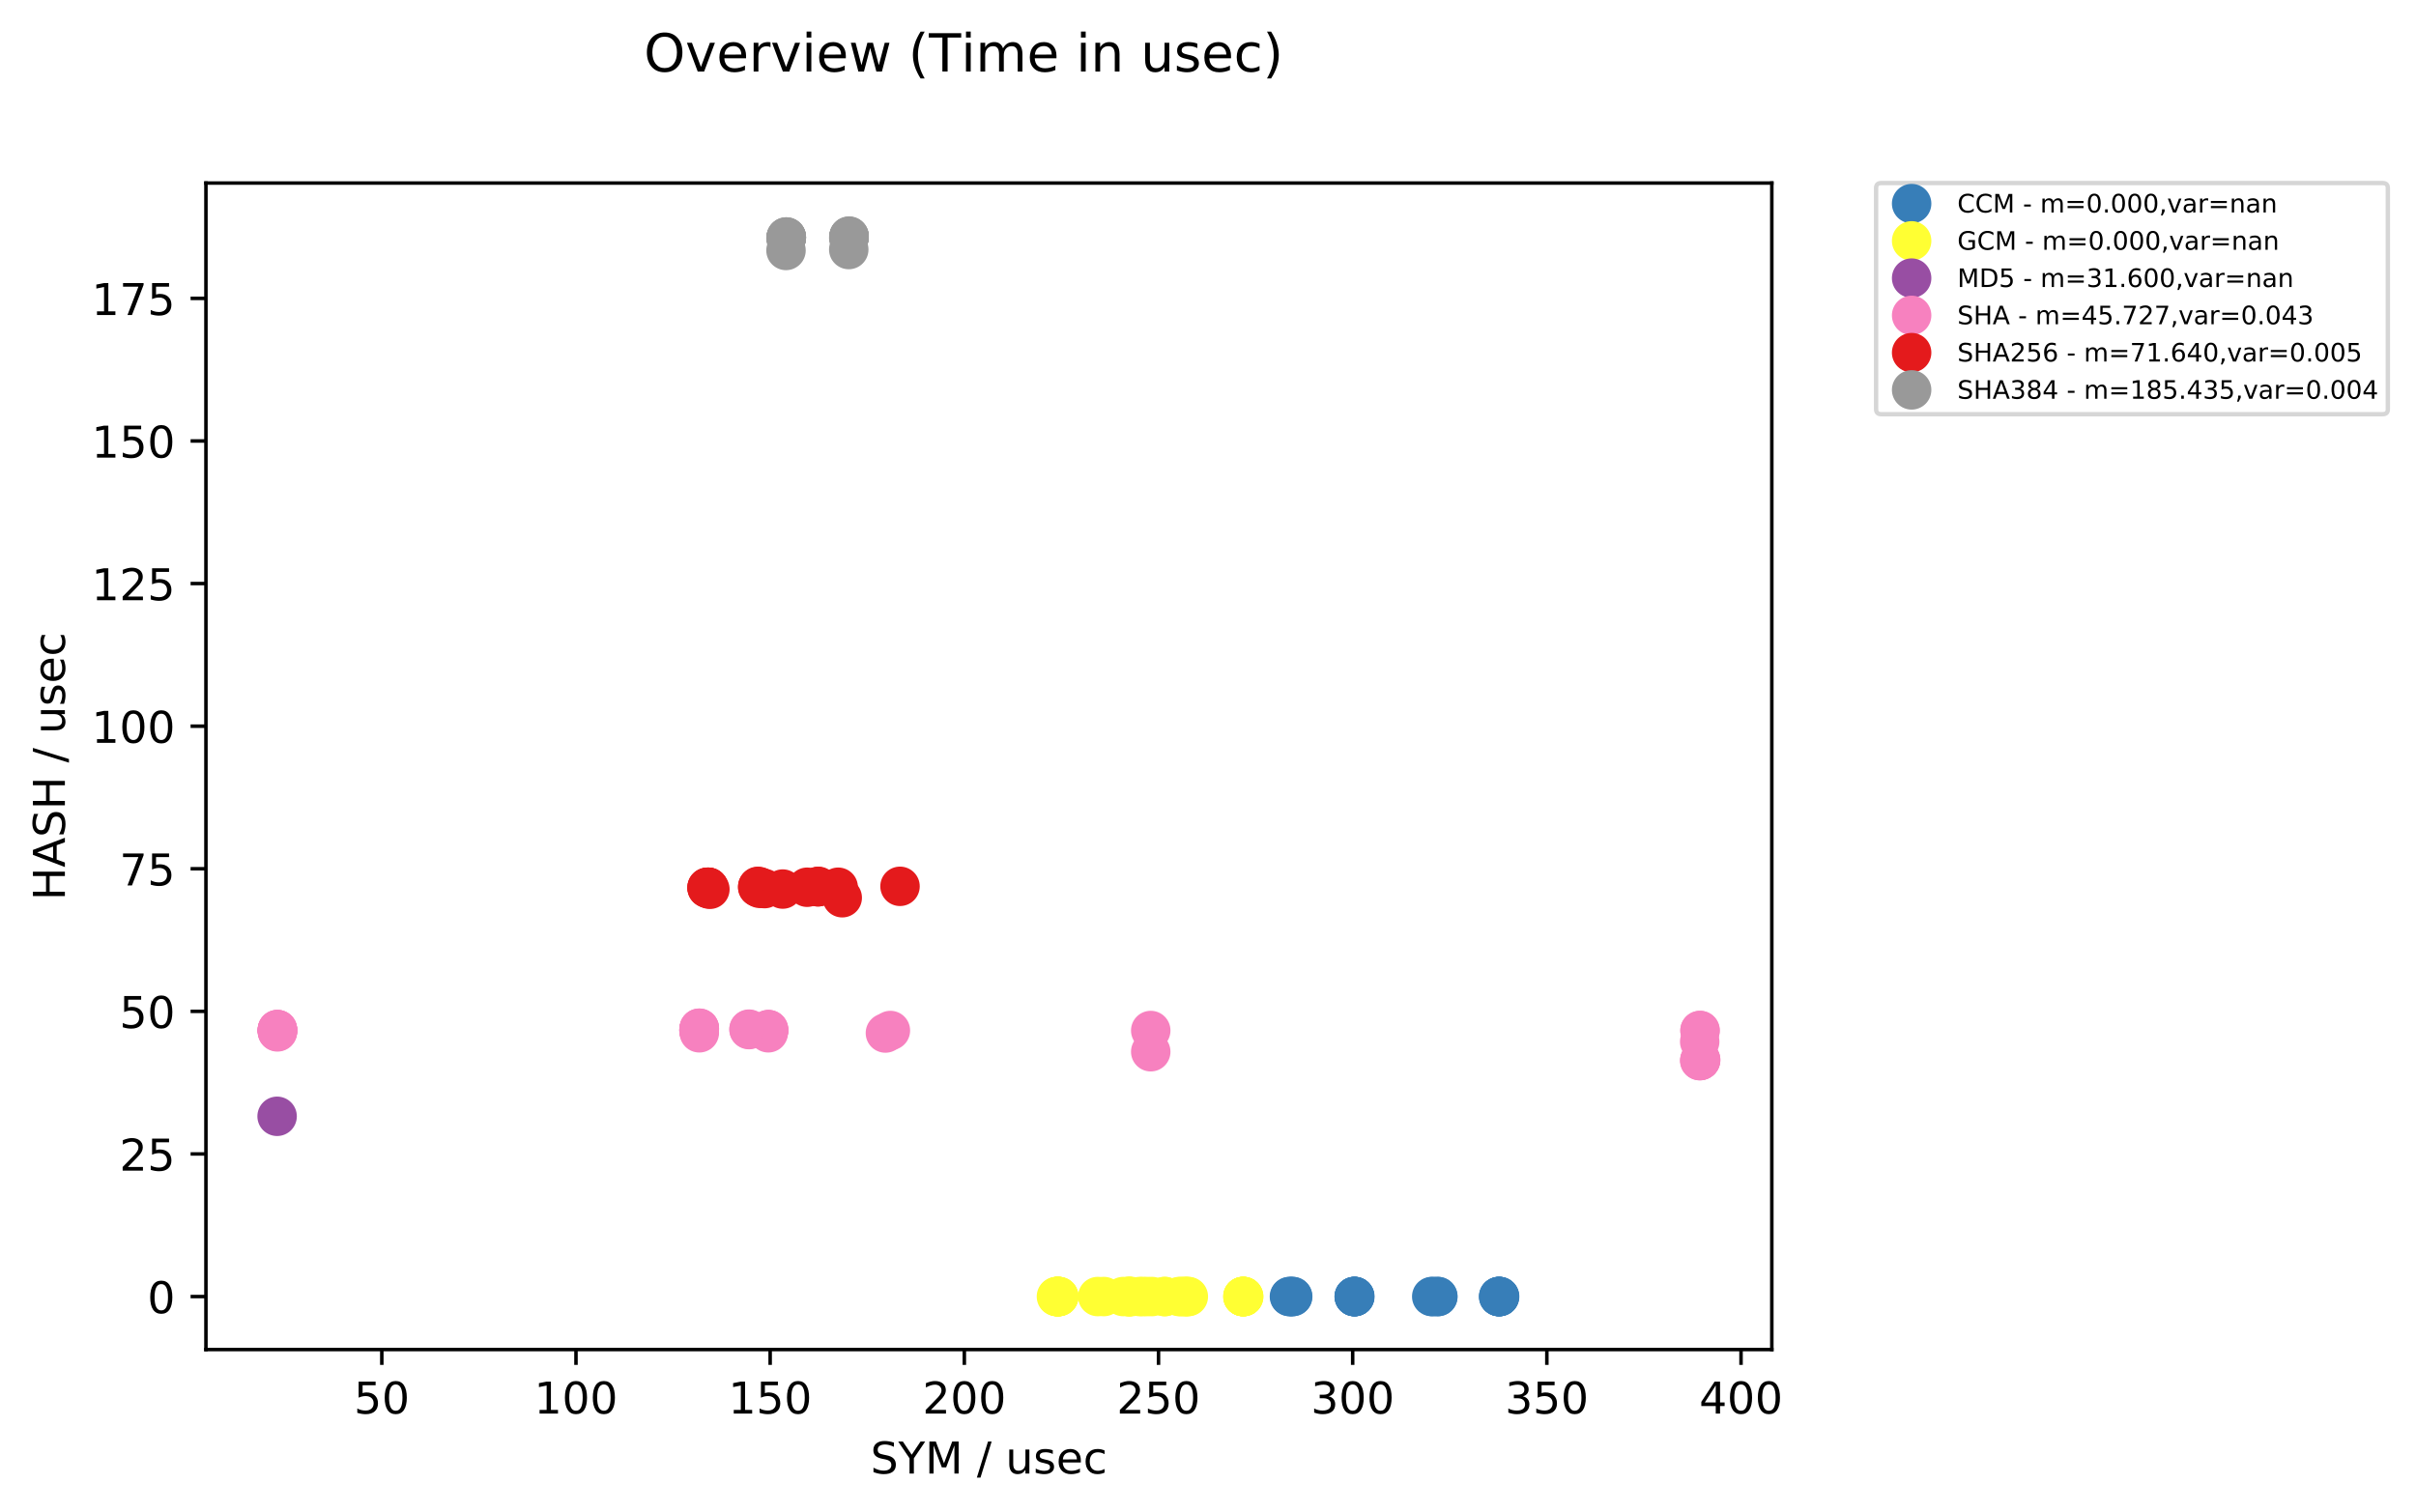 <?xml version="1.0" encoding="utf-8" standalone="no"?>
<!DOCTYPE svg PUBLIC "-//W3C//DTD SVG 1.1//EN"
  "http://www.w3.org/Graphics/SVG/1.1/DTD/svg11.dtd">
<!-- Created with matplotlib (http://matplotlib.org/) -->
<svg height="345pt" version="1.1" viewBox="0 0 551 345" width="551pt" xmlns="http://www.w3.org/2000/svg" xmlns:xlink="http://www.w3.org/1999/xlink">
 <defs>
  <style type="text/css">
*{stroke-linecap:butt;stroke-linejoin:round;}
  </style>
 </defs>
 <g id="figure_1">
  <g id="patch_1">
   <path d="M 0 345.428 
L 551.78 345.428 
L 551.78 -0 
L 0 -0 
z
" style="fill:#ffffff;"/>
  </g>
  <g id="axes_1">
   <g id="patch_2">
    <path d="M 46.966 307.872 
L 404.086 307.872 
L 404.086 41.76 
L 46.966 41.76 
z
" style="fill:#ffffff;"/>
   </g>
   <g id="matplotlib.axis_1">
    <g id="xtick_1">
     <g id="line2d_1">
      <defs>
       <path d="M 0 0 
L 0 3.5 
" id="m870f86812a" style="stroke:#000000;stroke-width:0.8;"/>
      </defs>
      <g>
       <use style="stroke:#000000;stroke-width:0.8;" x="87.076" xlink:href="#m870f86812a" y="307.872"/>
      </g>
     </g>
     <g id="text_1">
      <!-- 50 -->
      <defs>
       <path d="M 10.797 72.906 
L 49.516 72.906 
L 49.516 64.594 
L 19.828 64.594 
L 19.828 46.734 
Q 21.969 47.469 24.109 47.828 
Q 26.266 48.188 28.422 48.188 
Q 40.625 48.188 47.75 41.5 
Q 54.891 34.812 54.891 23.391 
Q 54.891 11.625 47.562 5.094 
Q 40.234 -1.422 26.906 -1.422 
Q 22.312 -1.422 17.547 -0.641 
Q 12.797 0.141 7.719 1.703 
L 7.719 11.625 
Q 12.109 9.234 16.797 8.062 
Q 21.484 6.891 26.703 6.891 
Q 35.156 6.891 40.078 11.328 
Q 45.016 15.766 45.016 23.391 
Q 45.016 31 40.078 35.438 
Q 35.156 39.891 26.703 39.891 
Q 22.75 39.891 18.812 39.016 
Q 14.891 38.141 10.797 36.281 
z
" id="DejaVuSans-35"/>
       <path d="M 31.781 66.406 
Q 24.172 66.406 20.328 58.906 
Q 16.5 51.422 16.5 36.375 
Q 16.5 21.391 20.328 13.891 
Q 24.172 6.391 31.781 6.391 
Q 39.453 6.391 43.281 13.891 
Q 47.125 21.391 47.125 36.375 
Q 47.125 51.422 43.281 58.906 
Q 39.453 66.406 31.781 66.406 
M 31.781 74.219 
Q 44.047 74.219 50.516 64.516 
Q 56.984 54.828 56.984 36.375 
Q 56.984 17.969 50.516 8.266 
Q 44.047 -1.422 31.781 -1.422 
Q 19.531 -1.422 13.062 8.266 
Q 6.594 17.969 6.594 36.375 
Q 6.594 54.828 13.062 64.516 
Q 19.531 74.219 31.781 74.219 
" id="DejaVuSans-30"/>
      </defs>
      <g transform="translate(80.714 322.47)scale(0.1 -0.1)">
       <use xlink:href="#DejaVuSans-35"/>
       <use x="63.623" xlink:href="#DejaVuSans-30"/>
      </g>
     </g>
    </g>
    <g id="xtick_2">
     <g id="line2d_2">
      <g>
       <use style="stroke:#000000;stroke-width:0.8;" x="131.36" xlink:href="#m870f86812a" y="307.872"/>
      </g>
     </g>
     <g id="text_2">
      <!-- 100 -->
      <defs>
       <path d="M 12.406 8.297 
L 28.516 8.297 
L 28.516 63.922 
L 10.984 60.406 
L 10.984 69.391 
L 28.422 72.906 
L 38.281 72.906 
L 38.281 8.297 
L 54.391 8.297 
L 54.391 0 
L 12.406 0 
z
" id="DejaVuSans-31"/>
      </defs>
      <g transform="translate(121.816 322.47)scale(0.1 -0.1)">
       <use xlink:href="#DejaVuSans-31"/>
       <use x="63.623" xlink:href="#DejaVuSans-30"/>
       <use x="127.246" xlink:href="#DejaVuSans-30"/>
      </g>
     </g>
    </g>
    <g id="xtick_3">
     <g id="line2d_3">
      <g>
       <use style="stroke:#000000;stroke-width:0.8;" x="175.644" xlink:href="#m870f86812a" y="307.872"/>
      </g>
     </g>
     <g id="text_3">
      <!-- 150 -->
      <g transform="translate(166.1 322.47)scale(0.1 -0.1)">
       <use xlink:href="#DejaVuSans-31"/>
       <use x="63.623" xlink:href="#DejaVuSans-35"/>
       <use x="127.246" xlink:href="#DejaVuSans-30"/>
      </g>
     </g>
    </g>
    <g id="xtick_4">
     <g id="line2d_4">
      <g>
       <use style="stroke:#000000;stroke-width:0.8;" x="219.928" xlink:href="#m870f86812a" y="307.872"/>
      </g>
     </g>
     <g id="text_4">
      <!-- 200 -->
      <defs>
       <path d="M 19.188 8.297 
L 53.609 8.297 
L 53.609 0 
L 7.328 0 
L 7.328 8.297 
Q 12.938 14.109 22.625 23.891 
Q 32.328 33.688 34.812 36.531 
Q 39.547 41.844 41.422 45.531 
Q 43.312 49.219 43.312 52.781 
Q 43.312 58.594 39.234 62.25 
Q 35.156 65.922 28.609 65.922 
Q 23.969 65.922 18.812 64.312 
Q 13.672 62.703 7.812 59.422 
L 7.812 69.391 
Q 13.766 71.781 18.938 73 
Q 24.125 74.219 28.422 74.219 
Q 39.75 74.219 46.484 68.547 
Q 53.219 62.891 53.219 53.422 
Q 53.219 48.922 51.531 44.891 
Q 49.859 40.875 45.406 35.406 
Q 44.188 33.984 37.641 27.219 
Q 31.109 20.453 19.188 8.297 
" id="DejaVuSans-32"/>
      </defs>
      <g transform="translate(210.384 322.47)scale(0.1 -0.1)">
       <use xlink:href="#DejaVuSans-32"/>
       <use x="63.623" xlink:href="#DejaVuSans-30"/>
       <use x="127.246" xlink:href="#DejaVuSans-30"/>
      </g>
     </g>
    </g>
    <g id="xtick_5">
     <g id="line2d_5">
      <g>
       <use style="stroke:#000000;stroke-width:0.8;" x="264.212" xlink:href="#m870f86812a" y="307.872"/>
      </g>
     </g>
     <g id="text_5">
      <!-- 250 -->
      <g transform="translate(254.668 322.47)scale(0.1 -0.1)">
       <use xlink:href="#DejaVuSans-32"/>
       <use x="63.623" xlink:href="#DejaVuSans-35"/>
       <use x="127.246" xlink:href="#DejaVuSans-30"/>
      </g>
     </g>
    </g>
    <g id="xtick_6">
     <g id="line2d_6">
      <g>
       <use style="stroke:#000000;stroke-width:0.8;" x="308.496" xlink:href="#m870f86812a" y="307.872"/>
      </g>
     </g>
     <g id="text_6">
      <!-- 300 -->
      <defs>
       <path d="M 40.578 39.312 
Q 47.656 37.797 51.625 33 
Q 55.609 28.219 55.609 21.188 
Q 55.609 10.406 48.188 4.484 
Q 40.766 -1.422 27.094 -1.422 
Q 22.516 -1.422 17.656 -0.516 
Q 12.797 0.391 7.625 2.203 
L 7.625 11.719 
Q 11.719 9.328 16.594 8.109 
Q 21.484 6.891 26.812 6.891 
Q 36.078 6.891 40.938 10.547 
Q 45.797 14.203 45.797 21.188 
Q 45.797 27.641 41.281 31.266 
Q 36.766 34.906 28.719 34.906 
L 20.219 34.906 
L 20.219 43.016 
L 29.109 43.016 
Q 36.375 43.016 40.234 45.922 
Q 44.094 48.828 44.094 54.297 
Q 44.094 59.906 40.109 62.906 
Q 36.141 65.922 28.719 65.922 
Q 24.656 65.922 20.016 65.031 
Q 15.375 64.156 9.812 62.312 
L 9.812 71.094 
Q 15.438 72.656 20.344 73.438 
Q 25.25 74.219 29.594 74.219 
Q 40.828 74.219 47.359 69.109 
Q 53.906 64.016 53.906 55.328 
Q 53.906 49.266 50.438 45.094 
Q 46.969 40.922 40.578 39.312 
" id="DejaVuSans-33"/>
      </defs>
      <g transform="translate(298.952 322.47)scale(0.1 -0.1)">
       <use xlink:href="#DejaVuSans-33"/>
       <use x="63.623" xlink:href="#DejaVuSans-30"/>
       <use x="127.246" xlink:href="#DejaVuSans-30"/>
      </g>
     </g>
    </g>
    <g id="xtick_7">
     <g id="line2d_7">
      <g>
       <use style="stroke:#000000;stroke-width:0.8;" x="352.78" xlink:href="#m870f86812a" y="307.872"/>
      </g>
     </g>
     <g id="text_7">
      <!-- 350 -->
      <g transform="translate(343.236 322.47)scale(0.1 -0.1)">
       <use xlink:href="#DejaVuSans-33"/>
       <use x="63.623" xlink:href="#DejaVuSans-35"/>
       <use x="127.246" xlink:href="#DejaVuSans-30"/>
      </g>
     </g>
    </g>
    <g id="xtick_8">
     <g id="line2d_8">
      <g>
       <use style="stroke:#000000;stroke-width:0.8;" x="397.064" xlink:href="#m870f86812a" y="307.872"/>
      </g>
     </g>
     <g id="text_8">
      <!-- 400 -->
      <defs>
       <path d="M 37.797 64.312 
L 12.891 25.391 
L 37.797 25.391 
z
M 35.203 72.906 
L 47.609 72.906 
L 47.609 25.391 
L 58.016 25.391 
L 58.016 17.188 
L 47.609 17.188 
L 47.609 0 
L 37.797 0 
L 37.797 17.188 
L 4.891 17.188 
L 4.891 26.703 
z
" id="DejaVuSans-34"/>
      </defs>
      <g transform="translate(387.52 322.47)scale(0.1 -0.1)">
       <use xlink:href="#DejaVuSans-34"/>
       <use x="63.623" xlink:href="#DejaVuSans-30"/>
       <use x="127.246" xlink:href="#DejaVuSans-30"/>
      </g>
     </g>
    </g>
    <g id="text_9">
     <!-- SYM / usec -->
     <defs>
      <path d="M 53.516 70.516 
L 53.516 60.891 
Q 47.906 63.578 42.922 64.891 
Q 37.938 66.219 33.297 66.219 
Q 25.25 66.219 20.875 63.094 
Q 16.5 59.969 16.5 54.203 
Q 16.5 49.359 19.406 46.891 
Q 22.312 44.438 30.422 42.922 
L 36.375 41.703 
Q 47.406 39.594 52.656 34.297 
Q 57.906 29 57.906 20.125 
Q 57.906 9.516 50.797 4.047 
Q 43.703 -1.422 29.984 -1.422 
Q 24.812 -1.422 18.969 -0.25 
Q 13.141 0.922 6.891 3.219 
L 6.891 13.375 
Q 12.891 10.016 18.656 8.297 
Q 24.422 6.594 29.984 6.594 
Q 38.422 6.594 43.016 9.906 
Q 47.609 13.234 47.609 19.391 
Q 47.609 24.75 44.312 27.781 
Q 41.016 30.812 33.5 32.328 
L 27.484 33.5 
Q 16.453 35.688 11.516 40.375 
Q 6.594 45.062 6.594 53.422 
Q 6.594 63.094 13.406 68.656 
Q 20.219 74.219 32.172 74.219 
Q 37.312 74.219 42.625 73.281 
Q 47.953 72.359 53.516 70.516 
" id="DejaVuSans-53"/>
      <path d="M -0.203 72.906 
L 10.406 72.906 
L 30.609 42.922 
L 50.688 72.906 
L 61.281 72.906 
L 35.5 34.719 
L 35.5 0 
L 25.594 0 
L 25.594 34.719 
z
" id="DejaVuSans-59"/>
      <path d="M 9.812 72.906 
L 24.516 72.906 
L 43.109 23.297 
L 61.812 72.906 
L 76.516 72.906 
L 76.516 0 
L 66.891 0 
L 66.891 64.016 
L 48.094 14.016 
L 38.188 14.016 
L 19.391 64.016 
L 19.391 0 
L 9.812 0 
z
" id="DejaVuSans-4d"/>
      <path id="DejaVuSans-20"/>
      <path d="M 25.391 72.906 
L 33.688 72.906 
L 8.297 -9.281 
L 0 -9.281 
z
" id="DejaVuSans-2f"/>
      <path d="M 8.5 21.578 
L 8.5 54.688 
L 17.484 54.688 
L 17.484 21.922 
Q 17.484 14.156 20.5 10.266 
Q 23.531 6.391 29.594 6.391 
Q 36.859 6.391 41.078 11.031 
Q 45.312 15.672 45.312 23.688 
L 45.312 54.688 
L 54.297 54.688 
L 54.297 0 
L 45.312 0 
L 45.312 8.406 
Q 42.047 3.422 37.719 1 
Q 33.406 -1.422 27.688 -1.422 
Q 18.266 -1.422 13.375 4.438 
Q 8.5 10.297 8.5 21.578 
M 31.109 56 
z
" id="DejaVuSans-75"/>
      <path d="M 44.281 53.078 
L 44.281 44.578 
Q 40.484 46.531 36.375 47.5 
Q 32.281 48.484 27.875 48.484 
Q 21.188 48.484 17.844 46.438 
Q 14.5 44.391 14.5 40.281 
Q 14.5 37.156 16.891 35.375 
Q 19.281 33.594 26.516 31.984 
L 29.594 31.297 
Q 39.156 29.25 43.188 25.516 
Q 47.219 21.781 47.219 15.094 
Q 47.219 7.469 41.188 3.016 
Q 35.156 -1.422 24.609 -1.422 
Q 20.219 -1.422 15.453 -0.562 
Q 10.688 0.297 5.422 2 
L 5.422 11.281 
Q 10.406 8.688 15.234 7.391 
Q 20.062 6.109 24.812 6.109 
Q 31.156 6.109 34.562 8.281 
Q 37.984 10.453 37.984 14.406 
Q 37.984 18.062 35.516 20.016 
Q 33.062 21.969 24.703 23.781 
L 21.578 24.516 
Q 13.234 26.266 9.516 29.906 
Q 5.812 33.547 5.812 39.891 
Q 5.812 47.609 11.281 51.797 
Q 16.75 56 26.812 56 
Q 31.781 56 36.172 55.266 
Q 40.578 54.547 44.281 53.078 
" id="DejaVuSans-73"/>
      <path d="M 56.203 29.594 
L 56.203 25.203 
L 14.891 25.203 
Q 15.484 15.922 20.484 11.062 
Q 25.484 6.203 34.422 6.203 
Q 39.594 6.203 44.453 7.469 
Q 49.312 8.734 54.109 11.281 
L 54.109 2.781 
Q 49.266 0.734 44.188 -0.344 
Q 39.109 -1.422 33.891 -1.422 
Q 20.797 -1.422 13.156 6.188 
Q 5.516 13.812 5.516 26.812 
Q 5.516 40.234 12.766 48.109 
Q 20.016 56 32.328 56 
Q 43.359 56 49.781 48.891 
Q 56.203 41.797 56.203 29.594 
M 47.219 32.234 
Q 47.125 39.594 43.094 43.984 
Q 39.062 48.391 32.422 48.391 
Q 24.906 48.391 20.391 44.141 
Q 15.875 39.891 15.188 32.172 
z
" id="DejaVuSans-65"/>
      <path d="M 48.781 52.594 
L 48.781 44.188 
Q 44.969 46.297 41.141 47.344 
Q 37.312 48.391 33.406 48.391 
Q 24.656 48.391 19.812 42.844 
Q 14.984 37.312 14.984 27.297 
Q 14.984 17.281 19.812 11.734 
Q 24.656 6.203 33.406 6.203 
Q 37.312 6.203 41.141 7.25 
Q 44.969 8.297 48.781 10.406 
L 48.781 2.094 
Q 45.016 0.344 40.984 -0.531 
Q 36.969 -1.422 32.422 -1.422 
Q 20.062 -1.422 12.781 6.344 
Q 5.516 14.109 5.516 27.297 
Q 5.516 40.672 12.859 48.328 
Q 20.219 56 33.016 56 
Q 37.156 56 41.109 55.141 
Q 45.062 54.297 48.781 52.594 
" id="DejaVuSans-63"/>
     </defs>
     <g transform="translate(198.522 336.149)scale(0.1 -0.1)">
      <use xlink:href="#DejaVuSans-53"/>
      <use x="63.477" xlink:href="#DejaVuSans-59"/>
      <use x="124.561" xlink:href="#DejaVuSans-4d"/>
      <use x="210.84" xlink:href="#DejaVuSans-20"/>
      <use x="242.627" xlink:href="#DejaVuSans-2f"/>
      <use x="276.318" xlink:href="#DejaVuSans-20"/>
      <use x="308.105" xlink:href="#DejaVuSans-75"/>
      <use x="371.484" xlink:href="#DejaVuSans-73"/>
      <use x="423.584" xlink:href="#DejaVuSans-65"/>
      <use x="485.107" xlink:href="#DejaVuSans-63"/>
     </g>
    </g>
   </g>
   <g id="matplotlib.axis_2">
    <g id="ytick_1">
     <g id="line2d_9">
      <defs>
       <path d="M 0 0 
L -3.5 0 
" id="m9577caa915" style="stroke:#000000;stroke-width:0.8;"/>
      </defs>
      <g>
       <use style="stroke:#000000;stroke-width:0.8;" x="46.966" xlink:href="#m9577caa915" y="295.776"/>
      </g>
     </g>
     <g id="text_10">
      <!-- 0 -->
      <g transform="translate(33.603 299.575)scale(0.1 -0.1)">
       <use xlink:href="#DejaVuSans-30"/>
      </g>
     </g>
    </g>
    <g id="ytick_2">
     <g id="line2d_10">
      <g>
       <use style="stroke:#000000;stroke-width:0.8;" x="46.966" xlink:href="#m9577caa915" y="263.246"/>
      </g>
     </g>
     <g id="text_11">
      <!-- 25 -->
      <g transform="translate(27.241 267.045)scale(0.1 -0.1)">
       <use xlink:href="#DejaVuSans-32"/>
       <use x="63.623" xlink:href="#DejaVuSans-35"/>
      </g>
     </g>
    </g>
    <g id="ytick_3">
     <g id="line2d_11">
      <g>
       <use style="stroke:#000000;stroke-width:0.8;" x="46.966" xlink:href="#m9577caa915" y="230.716"/>
      </g>
     </g>
     <g id="text_12">
      <!-- 50 -->
      <g transform="translate(27.241 234.515)scale(0.1 -0.1)">
       <use xlink:href="#DejaVuSans-35"/>
       <use x="63.623" xlink:href="#DejaVuSans-30"/>
      </g>
     </g>
    </g>
    <g id="ytick_4">
     <g id="line2d_12">
      <g>
       <use style="stroke:#000000;stroke-width:0.8;" x="46.966" xlink:href="#m9577caa915" y="198.186"/>
      </g>
     </g>
     <g id="text_13">
      <!-- 75 -->
      <defs>
       <path d="M 8.203 72.906 
L 55.078 72.906 
L 55.078 68.703 
L 28.609 0 
L 18.312 0 
L 43.219 64.594 
L 8.203 64.594 
z
" id="DejaVuSans-37"/>
      </defs>
      <g transform="translate(27.241 201.985)scale(0.1 -0.1)">
       <use xlink:href="#DejaVuSans-37"/>
       <use x="63.623" xlink:href="#DejaVuSans-35"/>
      </g>
     </g>
    </g>
    <g id="ytick_5">
     <g id="line2d_13">
      <g>
       <use style="stroke:#000000;stroke-width:0.8;" x="46.966" xlink:href="#m9577caa915" y="165.656"/>
      </g>
     </g>
     <g id="text_14">
      <!-- 100 -->
      <g transform="translate(20.878 169.455)scale(0.1 -0.1)">
       <use xlink:href="#DejaVuSans-31"/>
       <use x="63.623" xlink:href="#DejaVuSans-30"/>
       <use x="127.246" xlink:href="#DejaVuSans-30"/>
      </g>
     </g>
    </g>
    <g id="ytick_6">
     <g id="line2d_14">
      <g>
       <use style="stroke:#000000;stroke-width:0.8;" x="46.966" xlink:href="#m9577caa915" y="133.125"/>
      </g>
     </g>
     <g id="text_15">
      <!-- 125 -->
      <g transform="translate(20.878 136.925)scale(0.1 -0.1)">
       <use xlink:href="#DejaVuSans-31"/>
       <use x="63.623" xlink:href="#DejaVuSans-32"/>
       <use x="127.246" xlink:href="#DejaVuSans-35"/>
      </g>
     </g>
    </g>
    <g id="ytick_7">
     <g id="line2d_15">
      <g>
       <use style="stroke:#000000;stroke-width:0.8;" x="46.966" xlink:href="#m9577caa915" y="100.595"/>
      </g>
     </g>
     <g id="text_16">
      <!-- 150 -->
      <g transform="translate(20.878 104.394)scale(0.1 -0.1)">
       <use xlink:href="#DejaVuSans-31"/>
       <use x="63.623" xlink:href="#DejaVuSans-35"/>
       <use x="127.246" xlink:href="#DejaVuSans-30"/>
      </g>
     </g>
    </g>
    <g id="ytick_8">
     <g id="line2d_16">
      <g>
       <use style="stroke:#000000;stroke-width:0.8;" x="46.966" xlink:href="#m9577caa915" y="68.065"/>
      </g>
     </g>
     <g id="text_17">
      <!-- 175 -->
      <g transform="translate(20.878 71.864)scale(0.1 -0.1)">
       <use xlink:href="#DejaVuSans-31"/>
       <use x="63.623" xlink:href="#DejaVuSans-37"/>
       <use x="127.246" xlink:href="#DejaVuSans-35"/>
      </g>
     </g>
    </g>
    <g id="text_18">
     <!-- HASH / usec -->
     <defs>
      <path d="M 9.812 72.906 
L 19.672 72.906 
L 19.672 43.016 
L 55.516 43.016 
L 55.516 72.906 
L 65.375 72.906 
L 65.375 0 
L 55.516 0 
L 55.516 34.719 
L 19.672 34.719 
L 19.672 0 
L 9.812 0 
z
" id="DejaVuSans-48"/>
      <path d="M 34.188 63.188 
L 20.797 26.906 
L 47.609 26.906 
z
M 28.609 72.906 
L 39.797 72.906 
L 67.578 0 
L 57.328 0 
L 50.688 18.703 
L 17.828 18.703 
L 11.188 0 
L 0.781 0 
z
" id="DejaVuSans-41"/>
     </defs>
     <g transform="translate(14.798 205.393)rotate(-90)scale(0.1 -0.1)">
      <use xlink:href="#DejaVuSans-48"/>
      <use x="75.195" xlink:href="#DejaVuSans-41"/>
      <use x="143.604" xlink:href="#DejaVuSans-53"/>
      <use x="207.08" xlink:href="#DejaVuSans-48"/>
      <use x="282.275" xlink:href="#DejaVuSans-20"/>
      <use x="314.062" xlink:href="#DejaVuSans-2f"/>
      <use x="347.754" xlink:href="#DejaVuSans-20"/>
      <use x="379.541" xlink:href="#DejaVuSans-75"/>
      <use x="442.92" xlink:href="#DejaVuSans-73"/>
      <use x="495.02" xlink:href="#DejaVuSans-65"/>
      <use x="556.543" xlink:href="#DejaVuSans-63"/>
     </g>
    </g>
   </g>
   <g id="line2d_17">
    <defs>
     <path d="M 0 4 
C 1.061 4 2.078 3.579 2.828 2.828 
C 3.579 2.078 4 1.061 4 0 
C 4 -1.061 3.579 -2.078 2.828 -2.828 
C 2.078 -3.579 1.061 -4 0 -4 
C -1.061 -4 -2.078 -3.579 -2.828 -2.828 
C -3.579 -2.078 -4 -1.061 -4 0 
C -4 1.061 -3.579 2.078 -2.828 2.828 
C -2.078 3.579 -1.061 4 0 4 
z
" id="m2f4ead3e94" style="stroke:#377eb8;"/>
    </defs>
    <g clip-path="url(#pbf3d3bcea5)">
     <use style="fill:#377eb8;stroke:#377eb8;" x="326.741" xlink:href="#m2f4ead3e94" y="295.776"/>
     <use style="fill:#377eb8;stroke:#377eb8;" x="294.75" xlink:href="#m2f4ead3e94" y="295.776"/>
     <use style="fill:#377eb8;stroke:#377eb8;" x="327.91" xlink:href="#m2f4ead3e94" y="295.776"/>
     <use style="fill:#377eb8;stroke:#377eb8;" x="308.992" xlink:href="#m2f4ead3e94" y="295.776"/>
     <use style="fill:#377eb8;stroke:#377eb8;" x="308.921" xlink:href="#m2f4ead3e94" y="295.776"/>
     <use style="fill:#377eb8;stroke:#377eb8;" x="341.868" xlink:href="#m2f4ead3e94" y="295.776"/>
     <use style="fill:#377eb8;stroke:#377eb8;" x="341.798" xlink:href="#m2f4ead3e94" y="295.776"/>
     <use style="fill:#377eb8;stroke:#377eb8;" x="308.85" xlink:href="#m2f4ead3e94" y="295.776"/>
     <use style="fill:#377eb8;stroke:#377eb8;" x="342.01" xlink:href="#m2f4ead3e94" y="295.776"/>
     <use style="fill:#377eb8;stroke:#377eb8;" x="308.921" xlink:href="#m2f4ead3e94" y="295.776"/>
     <use style="fill:#377eb8;stroke:#377eb8;" x="341.939" xlink:href="#m2f4ead3e94" y="295.776"/>
     <use style="fill:#377eb8;stroke:#377eb8;" x="308.921" xlink:href="#m2f4ead3e94" y="295.776"/>
     <use style="fill:#377eb8;stroke:#377eb8;" x="341.798" xlink:href="#m2f4ead3e94" y="295.776"/>
     <use style="fill:#377eb8;stroke:#377eb8;" x="308.85" xlink:href="#m2f4ead3e94" y="295.776"/>
     <use style="fill:#377eb8;stroke:#377eb8;" x="341.939" xlink:href="#m2f4ead3e94" y="295.776"/>
     <use style="fill:#377eb8;stroke:#377eb8;" x="294.183" xlink:href="#m2f4ead3e94" y="295.776"/>
     <use style="fill:#377eb8;stroke:#377eb8;" x="326.528" xlink:href="#m2f4ead3e94" y="295.776"/>
     <use style="fill:#377eb8;stroke:#377eb8;" x="294.821" xlink:href="#m2f4ead3e94" y="295.776"/>
     <use style="fill:#377eb8;stroke:#377eb8;" x="327.91" xlink:href="#m2f4ead3e94" y="295.776"/>
     <use style="fill:#377eb8;stroke:#377eb8;" x="294.077" xlink:href="#m2f4ead3e94" y="295.776"/>
    </g>
   </g>
   <g id="line2d_18">
    <defs>
     <path d="M 0 4 
C 1.061 4 2.078 3.579 2.828 2.828 
C 3.579 2.078 4 1.061 4 0 
C 4 -1.061 3.579 -2.078 2.828 -2.828 
C 2.078 -3.579 1.061 -4 0 -4 
C -1.061 -4 -2.078 -3.579 -2.828 -2.828 
C -3.579 -2.078 -4 -1.061 -4 0 
C -4 1.061 -3.579 2.078 -2.828 2.828 
C -2.078 3.579 -1.061 4 0 4 
z
" id="m6b7210565f" style="stroke:#ffff33;"/>
    </defs>
    <g clip-path="url(#pbf3d3bcea5)">
     <use style="fill:#ffff33;stroke:#ffff33;" x="257.481" xlink:href="#m6b7210565f" y="295.776"/>
     <use style="fill:#ffff33;stroke:#ffff33;" x="241.397" xlink:href="#m6b7210565f" y="295.776"/>
     <use style="fill:#ffff33;stroke:#ffff33;" x="271.014" xlink:href="#m6b7210565f" y="295.776"/>
     <use style="fill:#ffff33;stroke:#ffff33;" x="241.184" xlink:href="#m6b7210565f" y="295.776"/>
     <use style="fill:#ffff33;stroke:#ffff33;" x="270.802" xlink:href="#m6b7210565f" y="295.776"/>
     <use style="fill:#ffff33;stroke:#ffff33;" x="240.936" xlink:href="#m6b7210565f" y="295.776"/>
     <use style="fill:#ffff33;stroke:#ffff33;" x="256.17" xlink:href="#m6b7210565f" y="295.776"/>
     <use style="fill:#ffff33;stroke:#ffff33;" x="241.255" xlink:href="#m6b7210565f" y="295.776"/>
     <use style="fill:#ffff33;stroke:#ffff33;" x="258.119" xlink:href="#m6b7210565f" y="295.776"/>
     <use style="fill:#ffff33;stroke:#ffff33;" x="241.22" xlink:href="#m6b7210565f" y="295.776"/>
     <use style="fill:#ffff33;stroke:#ffff33;" x="241.468" xlink:href="#m6b7210565f" y="295.776"/>
     <use style="fill:#ffff33;stroke:#ffff33;" x="269.349" xlink:href="#m6b7210565f" y="295.776"/>
     <use style="fill:#ffff33;stroke:#ffff33;" x="241.184" xlink:href="#m6b7210565f" y="295.776"/>
     <use style="fill:#ffff33;stroke:#ffff33;" x="265.558" xlink:href="#m6b7210565f" y="295.776"/>
     <use style="fill:#ffff33;stroke:#ffff33;" x="241.468" xlink:href="#m6b7210565f" y="295.776"/>
     <use style="fill:#ffff33;stroke:#ffff33;" x="270.341" xlink:href="#m6b7210565f" y="295.776"/>
     <use style="fill:#ffff33;stroke:#ffff33;" x="241.114" xlink:href="#m6b7210565f" y="295.776"/>
     <use style="fill:#ffff33;stroke:#ffff33;" x="265.7" xlink:href="#m6b7210565f" y="295.776"/>
     <use style="fill:#ffff33;stroke:#ffff33;" x="283.52" xlink:href="#m6b7210565f" y="295.776"/>
     <use style="fill:#ffff33;stroke:#ffff33;" x="257.623" xlink:href="#m6b7210565f" y="295.776"/>
     <use style="fill:#ffff33;stroke:#ffff33;" x="283.626" xlink:href="#m6b7210565f" y="295.776"/>
     <use style="fill:#ffff33;stroke:#ffff33;" x="259.89" xlink:href="#m6b7210565f" y="295.776"/>
     <use style="fill:#ffff33;stroke:#ffff33;" x="283.449" xlink:href="#m6b7210565f" y="295.776"/>
     <use style="fill:#ffff33;stroke:#ffff33;" x="257.446" xlink:href="#m6b7210565f" y="295.776"/>
     <use style="fill:#ffff33;stroke:#ffff33;" x="283.626" xlink:href="#m6b7210565f" y="295.776"/>
     <use style="fill:#ffff33;stroke:#ffff33;" x="260.599" xlink:href="#m6b7210565f" y="295.776"/>
     <use style="fill:#ffff33;stroke:#ffff33;" x="283.52" xlink:href="#m6b7210565f" y="295.776"/>
     <use style="fill:#ffff33;stroke:#ffff33;" x="250.36" xlink:href="#m6b7210565f" y="295.776"/>
     <use style="fill:#ffff33;stroke:#ffff33;" x="268.924" xlink:href="#m6b7210565f" y="295.776"/>
     <use style="fill:#ffff33;stroke:#ffff33;" x="251.742" xlink:href="#m6b7210565f" y="295.776"/>
     <use style="fill:#ffff33;stroke:#ffff33;" x="270.164" xlink:href="#m6b7210565f" y="295.776"/>
     <use style="fill:#ffff33;stroke:#ffff33;" x="262.724" xlink:href="#m6b7210565f" y="295.776"/>
     <use style="fill:#ffff33;stroke:#ffff33;" x="283.484" xlink:href="#m6b7210565f" y="295.776"/>
     <use style="fill:#ffff33;stroke:#ffff33;" x="261.555" xlink:href="#m6b7210565f" y="295.776"/>
     <use style="fill:#ffff33;stroke:#ffff33;" x="283.52" xlink:href="#m6b7210565f" y="295.776"/>
     <use style="fill:#ffff33;stroke:#ffff33;" x="257.375" xlink:href="#m6b7210565f" y="295.776"/>
    </g>
   </g>
   <g id="line2d_19">
    <defs>
     <path d="M 0 4 
C 1.061 4 2.078 3.579 2.828 2.828 
C 3.579 2.078 4 1.061 4 0 
C 4 -1.061 3.579 -2.078 2.828 -2.828 
C 2.078 -3.579 1.061 -4 0 -4 
C -1.061 -4 -2.078 -3.579 -2.828 -2.828 
C -3.579 -2.078 -4 -1.061 -4 0 
C -4 1.061 -3.579 2.078 -2.828 2.828 
C -2.078 3.579 -1.061 4 0 4 
z
" id="mbf5a5eda39" style="stroke:#984ea3;"/>
    </defs>
    <g clip-path="url(#pbf3d3bcea5)">
     <use style="fill:#984ea3;stroke:#984ea3;" x="63.198" xlink:href="#mbf5a5eda39" y="254.658"/>
    </g>
   </g>
   <g id="line2d_20">
    <defs>
     <path d="M 0 4 
C 1.061 4 2.078 3.579 2.828 2.828 
C 3.579 2.078 4 1.061 4 0 
C 4 -1.061 3.579 -2.078 2.828 -2.828 
C 2.078 -3.579 1.061 -4 0 -4 
C -1.061 -4 -2.078 -3.579 -2.828 -2.828 
C -3.579 -2.078 -4 -1.061 -4 0 
C -4 1.061 -3.579 2.078 -2.828 2.828 
C -2.078 3.579 -1.061 4 0 4 
z
" id="m17ba74e629" style="stroke:#f781bf;"/>
    </defs>
    <g clip-path="url(#pbf3d3bcea5)">
     <use style="fill:#f781bf;stroke:#f781bf;" x="387.711" xlink:href="#m17ba74e629" y="241.854"/>
     <use style="fill:#f781bf;stroke:#f781bf;" x="175.148" xlink:href="#m17ba74e629" y="235.192"/>
     <use style="fill:#f781bf;stroke:#f781bf;" x="63.269" xlink:href="#m17ba74e629" y="235.192"/>
     <use style="fill:#f781bf;stroke:#f781bf;" x="201.931" xlink:href="#m17ba74e629" y="235.66"/>
     <use style="fill:#f781bf;stroke:#f781bf;" x="203.065" xlink:href="#m17ba74e629" y="235.088"/>
     <use style="fill:#f781bf;stroke:#f781bf;" x="63.269" xlink:href="#m17ba74e629" y="235.4"/>
     <use style="fill:#f781bf;stroke:#f781bf;" x="387.64" xlink:href="#m17ba74e629" y="237.638"/>
     <use style="fill:#f781bf;stroke:#f781bf;" x="159.489" xlink:href="#m17ba74e629" y="235.608"/>
     <use style="fill:#f781bf;stroke:#f781bf;" x="175.219" xlink:href="#m17ba74e629" y="235.608"/>
     <use style="fill:#f781bf;stroke:#f781bf;" x="63.269" xlink:href="#m17ba74e629" y="235.088"/>
     <use style="fill:#f781bf;stroke:#f781bf;" x="387.711" xlink:href="#m17ba74e629" y="235.088"/>
     <use style="fill:#f781bf;stroke:#f781bf;" x="159.419" xlink:href="#m17ba74e629" y="234.984"/>
     <use style="fill:#f781bf;stroke:#f781bf;" x="387.64" xlink:href="#m17ba74e629" y="241.958"/>
     <use style="fill:#f781bf;stroke:#f781bf;" x="159.419" xlink:href="#m17ba74e629" y="234.984"/>
     <use style="fill:#f781bf;stroke:#f781bf;" x="175.219" xlink:href="#m17ba74e629" y="235.192"/>
     <use style="fill:#f781bf;stroke:#f781bf;" x="262.441" xlink:href="#m17ba74e629" y="235.088"/>
     <use style="fill:#f781bf;stroke:#f781bf;" x="387.853" xlink:href="#m17ba74e629" y="241.854"/>
     <use style="fill:#f781bf;stroke:#f781bf;" x="387.782" xlink:href="#m17ba74e629" y="241.854"/>
     <use style="fill:#f781bf;stroke:#f781bf;" x="159.489" xlink:href="#m17ba74e629" y="234.671"/>
     <use style="fill:#f781bf;stroke:#f781bf;" x="175.219" xlink:href="#m17ba74e629" y="234.88"/>
     <use style="fill:#f781bf;stroke:#f781bf;" x="159.419" xlink:href="#m17ba74e629" y="234.984"/>
     <use style="fill:#f781bf;stroke:#f781bf;" x="63.269" xlink:href="#m17ba74e629" y="234.984"/>
     <use style="fill:#f781bf;stroke:#f781bf;" x="387.782" xlink:href="#m17ba74e629" y="241.854"/>
     <use style="fill:#f781bf;stroke:#f781bf;" x="159.489" xlink:href="#m17ba74e629" y="234.88"/>
     <use style="fill:#f781bf;stroke:#f781bf;" x="175.219" xlink:href="#m17ba74e629" y="235.088"/>
     <use style="fill:#f781bf;stroke:#f781bf;" x="63.269" xlink:href="#m17ba74e629" y="234.88"/>
     <use style="fill:#f781bf;stroke:#f781bf;" x="387.853" xlink:href="#m17ba74e629" y="241.75"/>
     <use style="fill:#f781bf;stroke:#f781bf;" x="159.489" xlink:href="#m17ba74e629" y="234.567"/>
     <use style="fill:#f781bf;stroke:#f781bf;" x="175.29" xlink:href="#m17ba74e629" y="234.984"/>
     <use style="fill:#f781bf;stroke:#f781bf;" x="63.269" xlink:href="#m17ba74e629" y="234.88"/>
     <use style="fill:#f781bf;stroke:#f781bf;" x="387.711" xlink:href="#m17ba74e629" y="241.958"/>
     <use style="fill:#f781bf;stroke:#f781bf;" x="159.489" xlink:href="#m17ba74e629" y="234.88"/>
     <use style="fill:#f781bf;stroke:#f781bf;" x="175.219" xlink:href="#m17ba74e629" y="234.984"/>
     <use style="fill:#f781bf;stroke:#f781bf;" x="63.269" xlink:href="#m17ba74e629" y="234.88"/>
     <use style="fill:#f781bf;stroke:#f781bf;" x="63.269" xlink:href="#m17ba74e629" y="235.088"/>
     <use style="fill:#f781bf;stroke:#f781bf;" x="387.711" xlink:href="#m17ba74e629" y="235.088"/>
     <use style="fill:#f781bf;stroke:#f781bf;" x="159.419" xlink:href="#m17ba74e629" y="235.088"/>
     <use style="fill:#f781bf;stroke:#f781bf;" x="175.219" xlink:href="#m17ba74e629" y="235.192"/>
     <use style="fill:#f781bf;stroke:#f781bf;" x="63.269" xlink:href="#m17ba74e629" y="235.296"/>
     <use style="fill:#f781bf;stroke:#f781bf;" x="159.489" xlink:href="#m17ba74e629" y="234.567"/>
     <use style="fill:#f781bf;stroke:#f781bf;" x="175.219" xlink:href="#m17ba74e629" y="235.192"/>
     <use style="fill:#f781bf;stroke:#f781bf;" x="175.29" xlink:href="#m17ba74e629" y="234.88"/>
     <use style="fill:#f781bf;stroke:#f781bf;" x="170.826" xlink:href="#m17ba74e629" y="234.88"/>
     <use style="fill:#f781bf;stroke:#f781bf;" x="170.826" xlink:href="#m17ba74e629" y="234.776"/>
     <use style="fill:#f781bf;stroke:#f781bf;" x="262.441" xlink:href="#m17ba74e629" y="239.928"/>
    </g>
   </g>
   <g id="line2d_21">
    <defs>
     <path d="M 0 4 
C 1.061 4 2.078 3.579 2.828 2.828 
C 3.579 2.078 4 1.061 4 0 
C 4 -1.061 3.579 -2.078 2.828 -2.828 
C 2.078 -3.579 1.061 -4 0 -4 
C -1.061 -4 -2.078 -3.579 -2.828 -2.828 
C -3.579 -2.078 -4 -1.061 -4 0 
C -4 1.061 -3.579 2.078 -2.828 2.828 
C -2.078 3.579 -1.061 4 0 4 
z
" id="md5f24348fc" style="stroke:#e41a1c;"/>
    </defs>
    <g clip-path="url(#pbf3d3bcea5)">
     <use style="fill:#e41a1c;stroke:#e41a1c;" x="205.261" xlink:href="#md5f24348fc" y="202.193"/>
     <use style="fill:#e41a1c;stroke:#e41a1c;" x="161.473" xlink:href="#md5f24348fc" y="202.402"/>
     <use style="fill:#e41a1c;stroke:#e41a1c;" x="191.161" xlink:href="#md5f24348fc" y="202.402"/>
     <use style="fill:#e41a1c;stroke:#e41a1c;" x="161.261" xlink:href="#md5f24348fc" y="202.61"/>
     <use style="fill:#e41a1c;stroke:#e41a1c;" x="161.261" xlink:href="#md5f24348fc" y="202.506"/>
     <use style="fill:#e41a1c;stroke:#e41a1c;" x="161.544" xlink:href="#md5f24348fc" y="202.714"/>
     <use style="fill:#e41a1c;stroke:#e41a1c;" x="173.306" xlink:href="#md5f24348fc" y="202.662"/>
     <use style="fill:#e41a1c;stroke:#e41a1c;" x="186.627" xlink:href="#md5f24348fc" y="202.193"/>
     <use style="fill:#e41a1c;stroke:#e41a1c;" x="192.082" xlink:href="#md5f24348fc" y="204.796"/>
     <use style="fill:#e41a1c;stroke:#e41a1c;" x="161.58" xlink:href="#md5f24348fc" y="202.506"/>
     <use style="fill:#e41a1c;stroke:#e41a1c;" x="161.544" xlink:href="#md5f24348fc" y="202.402"/>
     <use style="fill:#e41a1c;stroke:#e41a1c;" x="161.402" xlink:href="#md5f24348fc" y="202.506"/>
     <use style="fill:#e41a1c;stroke:#e41a1c;" x="161.615" xlink:href="#md5f24348fc" y="202.402"/>
     <use style="fill:#e41a1c;stroke:#e41a1c;" x="161.261" xlink:href="#md5f24348fc" y="202.402"/>
     <use style="fill:#e41a1c;stroke:#e41a1c;" x="173.448" xlink:href="#md5f24348fc" y="202.402"/>
     <use style="fill:#e41a1c;stroke:#e41a1c;" x="186.556" xlink:href="#md5f24348fc" y="202.297"/>
     <use style="fill:#e41a1c;stroke:#e41a1c;" x="184.076" xlink:href="#md5f24348fc" y="202.402"/>
     <use style="fill:#e41a1c;stroke:#e41a1c;" x="186.556" xlink:href="#md5f24348fc" y="202.297"/>
     <use style="fill:#e41a1c;stroke:#e41a1c;" x="172.81" xlink:href="#md5f24348fc" y="202.402"/>
     <use style="fill:#e41a1c;stroke:#e41a1c;" x="172.81" xlink:href="#md5f24348fc" y="202.297"/>
     <use style="fill:#e41a1c;stroke:#e41a1c;" x="174.369" xlink:href="#md5f24348fc" y="202.714"/>
     <use style="fill:#e41a1c;stroke:#e41a1c;" x="172.881" xlink:href="#md5f24348fc" y="202.193"/>
     <use style="fill:#e41a1c;stroke:#e41a1c;" x="161.898" xlink:href="#md5f24348fc" y="202.87"/>
     <use style="fill:#e41a1c;stroke:#e41a1c;" x="178.514" xlink:href="#md5f24348fc" y="202.818"/>
    </g>
   </g>
   <g id="line2d_22">
    <defs>
     <path d="M 0 4 
C 1.061 4 2.078 3.579 2.828 2.828 
C 3.579 2.078 4 1.061 4 0 
C 4 -1.061 3.579 -2.078 2.828 -2.828 
C 2.078 -3.579 1.061 -4 0 -4 
C -1.061 -4 -2.078 -3.579 -2.828 -2.828 
C -3.579 -2.078 -4 -1.061 -4 0 
C -4 1.061 -3.579 2.078 -2.828 2.828 
C -2.078 3.579 -1.061 4 0 4 
z
" id="m3e82b43e74" style="stroke:#999999;"/>
    </defs>
    <g clip-path="url(#pbf3d3bcea5)">
     <use style="fill:#999999;stroke:#999999;" x="179.258" xlink:href="#m3e82b43e74" y="57.135"/>
     <use style="fill:#999999;stroke:#999999;" x="179.329" xlink:href="#m3e82b43e74" y="54.272"/>
     <use style="fill:#999999;stroke:#999999;" x="179.258" xlink:href="#m3e82b43e74" y="54.376"/>
     <use style="fill:#999999;stroke:#999999;" x="179.329" xlink:href="#m3e82b43e74" y="54.064"/>
     <use style="fill:#999999;stroke:#999999;" x="179.329" xlink:href="#m3e82b43e74" y="54.168"/>
     <use style="fill:#999999;stroke:#999999;" x="179.329" xlink:href="#m3e82b43e74" y="54.064"/>
     <use style="fill:#999999;stroke:#999999;" x="179.329" xlink:href="#m3e82b43e74" y="54.272"/>
     <use style="fill:#999999;stroke:#999999;" x="179.329" xlink:href="#m3e82b43e74" y="54.168"/>
     <use style="fill:#999999;stroke:#999999;" x="193.641" xlink:href="#m3e82b43e74" y="53.856"/>
     <use style="fill:#999999;stroke:#999999;" x="193.641" xlink:href="#m3e82b43e74" y="53.96"/>
     <use style="fill:#999999;stroke:#999999;" x="193.641" xlink:href="#m3e82b43e74" y="53.96"/>
     <use style="fill:#999999;stroke:#999999;" x="193.641" xlink:href="#m3e82b43e74" y="54.064"/>
     <use style="fill:#999999;stroke:#999999;" x="193.57" xlink:href="#m3e82b43e74" y="56.927"/>
     <use style="fill:#999999;stroke:#999999;" x="193.641" xlink:href="#m3e82b43e74" y="54.168"/>
     <use style="fill:#999999;stroke:#999999;" x="193.57" xlink:href="#m3e82b43e74" y="54.272"/>
     <use style="fill:#999999;stroke:#999999;" x="193.641" xlink:href="#m3e82b43e74" y="54.064"/>
    </g>
   </g>
   <g id="patch_3">
    <path d="M 46.966 307.872 
L 46.966 41.76 
" style="fill:none;stroke:#000000;stroke-linecap:square;stroke-linejoin:miter;stroke-width:0.8;"/>
   </g>
   <g id="patch_4">
    <path d="M 404.086 307.872 
L 404.086 41.76 
" style="fill:none;stroke:#000000;stroke-linecap:square;stroke-linejoin:miter;stroke-width:0.8;"/>
   </g>
   <g id="patch_5">
    <path d="M 46.966 307.872 
L 404.086 307.872 
" style="fill:none;stroke:#000000;stroke-linecap:square;stroke-linejoin:miter;stroke-width:0.8;"/>
   </g>
   <g id="patch_6">
    <path d="M 46.966 41.76 
L 404.086 41.76 
" style="fill:none;stroke:#000000;stroke-linecap:square;stroke-linejoin:miter;stroke-width:0.8;"/>
   </g>
   <g id="legend_1">
    <g id="patch_7">
     <path d="M 429.024 94.489 
L 543.422 94.489 
Q 544.58 94.489 544.58 93.331 
L 544.58 42.918 
Q 544.58 41.76 543.422 41.76 
L 429.024 41.76 
Q 427.866 41.76 427.866 42.918 
L 427.866 93.331 
Q 427.866 94.489 429.024 94.489 
z
" style="fill:#ffffff;opacity:0.8;stroke:#cccccc;stroke-linejoin:miter;"/>
    </g>
    <g id="line2d_23"/>
    <g id="line2d_24">
     <g>
      <use style="fill:#377eb8;stroke:#377eb8;" x="435.972" xlink:href="#m2f4ead3e94" y="46.449"/>
     </g>
    </g>
    <g id="text_19">
     <!-- CCM - m=0.000,var=nan -->
     <defs>
      <path d="M 64.406 67.281 
L 64.406 56.891 
Q 59.422 61.531 53.781 63.812 
Q 48.141 66.109 41.797 66.109 
Q 29.297 66.109 22.656 58.469 
Q 16.016 50.828 16.016 36.375 
Q 16.016 21.969 22.656 14.328 
Q 29.297 6.688 41.797 6.688 
Q 48.141 6.688 53.781 8.984 
Q 59.422 11.281 64.406 15.922 
L 64.406 5.609 
Q 59.234 2.094 53.438 0.328 
Q 47.656 -1.422 41.219 -1.422 
Q 24.656 -1.422 15.125 8.703 
Q 5.609 18.844 5.609 36.375 
Q 5.609 53.953 15.125 64.078 
Q 24.656 74.219 41.219 74.219 
Q 47.75 74.219 53.531 72.484 
Q 59.328 70.75 64.406 67.281 
" id="DejaVuSans-43"/>
      <path d="M 4.891 31.391 
L 31.203 31.391 
L 31.203 23.391 
L 4.891 23.391 
z
" id="DejaVuSans-2d"/>
      <path d="M 52 44.188 
Q 55.375 50.25 60.062 53.125 
Q 64.75 56 71.094 56 
Q 79.641 56 84.281 50.016 
Q 88.922 44.047 88.922 33.016 
L 88.922 0 
L 79.891 0 
L 79.891 32.719 
Q 79.891 40.578 77.094 44.375 
Q 74.312 48.188 68.609 48.188 
Q 61.625 48.188 57.562 43.547 
Q 53.516 38.922 53.516 30.906 
L 53.516 0 
L 44.484 0 
L 44.484 32.719 
Q 44.484 40.625 41.703 44.406 
Q 38.922 48.188 33.109 48.188 
Q 26.219 48.188 22.156 43.531 
Q 18.109 38.875 18.109 30.906 
L 18.109 0 
L 9.078 0 
L 9.078 54.688 
L 18.109 54.688 
L 18.109 46.188 
Q 21.188 51.219 25.484 53.609 
Q 29.781 56 35.688 56 
Q 41.656 56 45.828 52.969 
Q 50 49.953 52 44.188 
" id="DejaVuSans-6d"/>
      <path d="M 10.594 45.406 
L 73.188 45.406 
L 73.188 37.203 
L 10.594 37.203 
z
M 10.594 25.484 
L 73.188 25.484 
L 73.188 17.188 
L 10.594 17.188 
z
" id="DejaVuSans-3d"/>
      <path d="M 10.688 12.406 
L 21 12.406 
L 21 0 
L 10.688 0 
z
" id="DejaVuSans-2e"/>
      <path d="M 11.719 12.406 
L 22.016 12.406 
L 22.016 4 
L 14.016 -11.625 
L 7.719 -11.625 
L 11.719 4 
z
" id="DejaVuSans-2c"/>
      <path d="M 2.984 54.688 
L 12.5 54.688 
L 29.594 8.797 
L 46.688 54.688 
L 56.203 54.688 
L 35.688 0 
L 23.484 0 
z
" id="DejaVuSans-76"/>
      <path d="M 34.281 27.484 
Q 23.391 27.484 19.188 25 
Q 14.984 22.516 14.984 16.5 
Q 14.984 11.719 18.141 8.906 
Q 21.297 6.109 26.703 6.109 
Q 34.188 6.109 38.703 11.406 
Q 43.219 16.703 43.219 25.484 
L 43.219 27.484 
z
M 52.203 31.203 
L 52.203 0 
L 43.219 0 
L 43.219 8.297 
Q 40.141 3.328 35.547 0.953 
Q 30.953 -1.422 24.312 -1.422 
Q 15.922 -1.422 10.953 3.297 
Q 6 8.016 6 15.922 
Q 6 25.141 12.172 29.828 
Q 18.359 34.516 30.609 34.516 
L 43.219 34.516 
L 43.219 35.406 
Q 43.219 41.609 39.141 45 
Q 35.062 48.391 27.688 48.391 
Q 23 48.391 18.547 47.266 
Q 14.109 46.141 10.016 43.891 
L 10.016 52.203 
Q 14.938 54.109 19.578 55.047 
Q 24.219 56 28.609 56 
Q 40.484 56 46.344 49.844 
Q 52.203 43.703 52.203 31.203 
" id="DejaVuSans-61"/>
      <path d="M 41.109 46.297 
Q 39.594 47.172 37.812 47.578 
Q 36.031 48 33.891 48 
Q 26.266 48 22.188 43.047 
Q 18.109 38.094 18.109 28.812 
L 18.109 0 
L 9.078 0 
L 9.078 54.688 
L 18.109 54.688 
L 18.109 46.188 
Q 20.953 51.172 25.484 53.578 
Q 30.031 56 36.531 56 
Q 37.453 56 38.578 55.875 
Q 39.703 55.766 41.062 55.516 
z
" id="DejaVuSans-72"/>
      <path d="M 54.891 33.016 
L 54.891 0 
L 45.906 0 
L 45.906 32.719 
Q 45.906 40.484 42.875 44.328 
Q 39.844 48.188 33.797 48.188 
Q 26.516 48.188 22.312 43.547 
Q 18.109 38.922 18.109 30.906 
L 18.109 0 
L 9.078 0 
L 9.078 54.688 
L 18.109 54.688 
L 18.109 46.188 
Q 21.344 51.125 25.703 53.562 
Q 30.078 56 35.797 56 
Q 45.219 56 50.047 50.172 
Q 54.891 44.344 54.891 33.016 
" id="DejaVuSans-6e"/>
     </defs>
     <g transform="translate(446.394 48.475)scale(0.058 -0.058)">
      <use xlink:href="#DejaVuSans-43"/>
      <use x="69.824" xlink:href="#DejaVuSans-43"/>
      <use x="139.648" xlink:href="#DejaVuSans-4d"/>
      <use x="225.928" xlink:href="#DejaVuSans-20"/>
      <use x="257.715" xlink:href="#DejaVuSans-2d"/>
      <use x="293.799" xlink:href="#DejaVuSans-20"/>
      <use x="325.586" xlink:href="#DejaVuSans-6d"/>
      <use x="422.998" xlink:href="#DejaVuSans-3d"/>
      <use x="506.787" xlink:href="#DejaVuSans-30"/>
      <use x="570.41" xlink:href="#DejaVuSans-2e"/>
      <use x="602.197" xlink:href="#DejaVuSans-30"/>
      <use x="665.82" xlink:href="#DejaVuSans-30"/>
      <use x="729.443" xlink:href="#DejaVuSans-30"/>
      <use x="793.066" xlink:href="#DejaVuSans-2c"/>
      <use x="824.854" xlink:href="#DejaVuSans-76"/>
      <use x="884.033" xlink:href="#DejaVuSans-61"/>
      <use x="945.312" xlink:href="#DejaVuSans-72"/>
      <use x="986.426" xlink:href="#DejaVuSans-3d"/>
      <use x="1070.215" xlink:href="#DejaVuSans-6e"/>
      <use x="1133.594" xlink:href="#DejaVuSans-61"/>
      <use x="1194.873" xlink:href="#DejaVuSans-6e"/>
     </g>
    </g>
    <g id="line2d_25"/>
    <g id="line2d_26">
     <g>
      <use style="fill:#ffff33;stroke:#ffff33;" x="435.972" xlink:href="#m6b7210565f" y="54.948"/>
     </g>
    </g>
    <g id="text_20">
     <!-- GCM - m=0.000,var=nan -->
     <defs>
      <path d="M 59.516 10.406 
L 59.516 29.984 
L 43.406 29.984 
L 43.406 38.094 
L 69.281 38.094 
L 69.281 6.781 
Q 63.578 2.734 56.688 0.656 
Q 49.812 -1.422 42 -1.422 
Q 24.906 -1.422 15.25 8.562 
Q 5.609 18.562 5.609 36.375 
Q 5.609 54.25 15.25 64.234 
Q 24.906 74.219 42 74.219 
Q 49.125 74.219 55.547 72.453 
Q 61.969 70.703 67.391 67.281 
L 67.391 56.781 
Q 61.922 61.422 55.766 63.766 
Q 49.609 66.109 42.828 66.109 
Q 29.438 66.109 22.719 58.641 
Q 16.016 51.172 16.016 36.375 
Q 16.016 21.625 22.719 14.156 
Q 29.438 6.688 42.828 6.688 
Q 48.047 6.688 52.141 7.594 
Q 56.25 8.5 59.516 10.406 
" id="DejaVuSans-47"/>
     </defs>
     <g transform="translate(446.394 56.974)scale(0.058 -0.058)">
      <use xlink:href="#DejaVuSans-47"/>
      <use x="77.49" xlink:href="#DejaVuSans-43"/>
      <use x="147.314" xlink:href="#DejaVuSans-4d"/>
      <use x="233.594" xlink:href="#DejaVuSans-20"/>
      <use x="265.381" xlink:href="#DejaVuSans-2d"/>
      <use x="301.465" xlink:href="#DejaVuSans-20"/>
      <use x="333.252" xlink:href="#DejaVuSans-6d"/>
      <use x="430.664" xlink:href="#DejaVuSans-3d"/>
      <use x="514.453" xlink:href="#DejaVuSans-30"/>
      <use x="578.076" xlink:href="#DejaVuSans-2e"/>
      <use x="609.863" xlink:href="#DejaVuSans-30"/>
      <use x="673.486" xlink:href="#DejaVuSans-30"/>
      <use x="737.109" xlink:href="#DejaVuSans-30"/>
      <use x="800.732" xlink:href="#DejaVuSans-2c"/>
      <use x="832.52" xlink:href="#DejaVuSans-76"/>
      <use x="891.699" xlink:href="#DejaVuSans-61"/>
      <use x="952.979" xlink:href="#DejaVuSans-72"/>
      <use x="994.092" xlink:href="#DejaVuSans-3d"/>
      <use x="1077.881" xlink:href="#DejaVuSans-6e"/>
      <use x="1141.26" xlink:href="#DejaVuSans-61"/>
      <use x="1202.539" xlink:href="#DejaVuSans-6e"/>
     </g>
    </g>
    <g id="line2d_27"/>
    <g id="line2d_28">
     <g>
      <use style="fill:#984ea3;stroke:#984ea3;" x="435.972" xlink:href="#mbf5a5eda39" y="63.446"/>
     </g>
    </g>
    <g id="text_21">
     <!-- MD5 - m=31.600,var=nan -->
     <defs>
      <path d="M 19.672 64.797 
L 19.672 8.109 
L 31.594 8.109 
Q 46.688 8.109 53.688 14.938 
Q 60.688 21.781 60.688 36.531 
Q 60.688 51.172 53.688 57.984 
Q 46.688 64.797 31.594 64.797 
z
M 9.812 72.906 
L 30.078 72.906 
Q 51.266 72.906 61.172 64.094 
Q 71.094 55.281 71.094 36.531 
Q 71.094 17.672 61.125 8.828 
Q 51.172 0 30.078 0 
L 9.812 0 
z
" id="DejaVuSans-44"/>
      <path d="M 33.016 40.375 
Q 26.375 40.375 22.484 35.828 
Q 18.609 31.297 18.609 23.391 
Q 18.609 15.531 22.484 10.953 
Q 26.375 6.391 33.016 6.391 
Q 39.656 6.391 43.531 10.953 
Q 47.406 15.531 47.406 23.391 
Q 47.406 31.297 43.531 35.828 
Q 39.656 40.375 33.016 40.375 
M 52.594 71.297 
L 52.594 62.312 
Q 48.875 64.062 45.094 64.984 
Q 41.312 65.922 37.594 65.922 
Q 27.828 65.922 22.672 59.328 
Q 17.531 52.734 16.797 39.406 
Q 19.672 43.656 24.016 45.922 
Q 28.375 48.188 33.594 48.188 
Q 44.578 48.188 50.953 41.516 
Q 57.328 34.859 57.328 23.391 
Q 57.328 12.156 50.688 5.359 
Q 44.047 -1.422 33.016 -1.422 
Q 20.359 -1.422 13.672 8.266 
Q 6.984 17.969 6.984 36.375 
Q 6.984 53.656 15.188 63.938 
Q 23.391 74.219 37.203 74.219 
Q 40.922 74.219 44.703 73.484 
Q 48.484 72.75 52.594 71.297 
" id="DejaVuSans-36"/>
     </defs>
     <g transform="translate(446.394 65.473)scale(0.058 -0.058)">
      <use xlink:href="#DejaVuSans-4d"/>
      <use x="86.279" xlink:href="#DejaVuSans-44"/>
      <use x="163.281" xlink:href="#DejaVuSans-35"/>
      <use x="226.904" xlink:href="#DejaVuSans-20"/>
      <use x="258.691" xlink:href="#DejaVuSans-2d"/>
      <use x="294.775" xlink:href="#DejaVuSans-20"/>
      <use x="326.562" xlink:href="#DejaVuSans-6d"/>
      <use x="423.975" xlink:href="#DejaVuSans-3d"/>
      <use x="507.764" xlink:href="#DejaVuSans-33"/>
      <use x="571.387" xlink:href="#DejaVuSans-31"/>
      <use x="635.01" xlink:href="#DejaVuSans-2e"/>
      <use x="666.797" xlink:href="#DejaVuSans-36"/>
      <use x="730.42" xlink:href="#DejaVuSans-30"/>
      <use x="794.043" xlink:href="#DejaVuSans-30"/>
      <use x="857.666" xlink:href="#DejaVuSans-2c"/>
      <use x="889.453" xlink:href="#DejaVuSans-76"/>
      <use x="948.633" xlink:href="#DejaVuSans-61"/>
      <use x="1009.912" xlink:href="#DejaVuSans-72"/>
      <use x="1051.025" xlink:href="#DejaVuSans-3d"/>
      <use x="1134.814" xlink:href="#DejaVuSans-6e"/>
      <use x="1198.193" xlink:href="#DejaVuSans-61"/>
      <use x="1259.473" xlink:href="#DejaVuSans-6e"/>
     </g>
    </g>
    <g id="line2d_29"/>
    <g id="line2d_30">
     <g>
      <use style="fill:#f781bf;stroke:#f781bf;" x="435.972" xlink:href="#m17ba74e629" y="71.945"/>
     </g>
    </g>
    <g id="text_22">
     <!-- SHA - m=45.727,var=0.043 -->
     <g transform="translate(446.394 73.971)scale(0.058 -0.058)">
      <use xlink:href="#DejaVuSans-53"/>
      <use x="63.477" xlink:href="#DejaVuSans-48"/>
      <use x="138.672" xlink:href="#DejaVuSans-41"/>
      <use x="207.08" xlink:href="#DejaVuSans-20"/>
      <use x="238.867" xlink:href="#DejaVuSans-2d"/>
      <use x="274.951" xlink:href="#DejaVuSans-20"/>
      <use x="306.738" xlink:href="#DejaVuSans-6d"/>
      <use x="404.15" xlink:href="#DejaVuSans-3d"/>
      <use x="487.939" xlink:href="#DejaVuSans-34"/>
      <use x="551.562" xlink:href="#DejaVuSans-35"/>
      <use x="615.186" xlink:href="#DejaVuSans-2e"/>
      <use x="646.973" xlink:href="#DejaVuSans-37"/>
      <use x="710.596" xlink:href="#DejaVuSans-32"/>
      <use x="774.219" xlink:href="#DejaVuSans-37"/>
      <use x="837.842" xlink:href="#DejaVuSans-2c"/>
      <use x="869.629" xlink:href="#DejaVuSans-76"/>
      <use x="928.809" xlink:href="#DejaVuSans-61"/>
      <use x="990.088" xlink:href="#DejaVuSans-72"/>
      <use x="1031.201" xlink:href="#DejaVuSans-3d"/>
      <use x="1114.99" xlink:href="#DejaVuSans-30"/>
      <use x="1178.613" xlink:href="#DejaVuSans-2e"/>
      <use x="1210.4" xlink:href="#DejaVuSans-30"/>
      <use x="1274.023" xlink:href="#DejaVuSans-34"/>
      <use x="1337.646" xlink:href="#DejaVuSans-33"/>
     </g>
    </g>
    <g id="line2d_31"/>
    <g id="line2d_32">
     <g>
      <use style="fill:#e41a1c;stroke:#e41a1c;" x="435.972" xlink:href="#md5f24348fc" y="80.444"/>
     </g>
    </g>
    <g id="text_23">
     <!-- SHA256 - m=71.640,var=0.005 -->
     <g transform="translate(446.394 82.47)scale(0.058 -0.058)">
      <use xlink:href="#DejaVuSans-53"/>
      <use x="63.477" xlink:href="#DejaVuSans-48"/>
      <use x="138.672" xlink:href="#DejaVuSans-41"/>
      <use x="207.08" xlink:href="#DejaVuSans-32"/>
      <use x="270.703" xlink:href="#DejaVuSans-35"/>
      <use x="334.326" xlink:href="#DejaVuSans-36"/>
      <use x="397.949" xlink:href="#DejaVuSans-20"/>
      <use x="429.736" xlink:href="#DejaVuSans-2d"/>
      <use x="465.82" xlink:href="#DejaVuSans-20"/>
      <use x="497.607" xlink:href="#DejaVuSans-6d"/>
      <use x="595.02" xlink:href="#DejaVuSans-3d"/>
      <use x="678.809" xlink:href="#DejaVuSans-37"/>
      <use x="742.432" xlink:href="#DejaVuSans-31"/>
      <use x="806.055" xlink:href="#DejaVuSans-2e"/>
      <use x="837.842" xlink:href="#DejaVuSans-36"/>
      <use x="901.465" xlink:href="#DejaVuSans-34"/>
      <use x="965.088" xlink:href="#DejaVuSans-30"/>
      <use x="1028.711" xlink:href="#DejaVuSans-2c"/>
      <use x="1060.498" xlink:href="#DejaVuSans-76"/>
      <use x="1119.678" xlink:href="#DejaVuSans-61"/>
      <use x="1180.957" xlink:href="#DejaVuSans-72"/>
      <use x="1222.07" xlink:href="#DejaVuSans-3d"/>
      <use x="1305.859" xlink:href="#DejaVuSans-30"/>
      <use x="1369.482" xlink:href="#DejaVuSans-2e"/>
      <use x="1401.27" xlink:href="#DejaVuSans-30"/>
      <use x="1464.893" xlink:href="#DejaVuSans-30"/>
      <use x="1528.516" xlink:href="#DejaVuSans-35"/>
     </g>
    </g>
    <g id="line2d_33"/>
    <g id="line2d_34">
     <g>
      <use style="fill:#999999;stroke:#999999;" x="435.972" xlink:href="#m3e82b43e74" y="88.942"/>
     </g>
    </g>
    <g id="text_24">
     <!-- SHA384 - m=185.435,var=0.004 -->
     <defs>
      <path d="M 31.781 34.625 
Q 24.75 34.625 20.719 30.859 
Q 16.703 27.094 16.703 20.516 
Q 16.703 13.922 20.719 10.156 
Q 24.75 6.391 31.781 6.391 
Q 38.812 6.391 42.859 10.172 
Q 46.922 13.969 46.922 20.516 
Q 46.922 27.094 42.891 30.859 
Q 38.875 34.625 31.781 34.625 
M 21.922 38.812 
Q 15.578 40.375 12.031 44.719 
Q 8.5 49.078 8.5 55.328 
Q 8.5 64.062 14.719 69.141 
Q 20.953 74.219 31.781 74.219 
Q 42.672 74.219 48.875 69.141 
Q 55.078 64.062 55.078 55.328 
Q 55.078 49.078 51.531 44.719 
Q 48 40.375 41.703 38.812 
Q 48.828 37.156 52.797 32.312 
Q 56.781 27.484 56.781 20.516 
Q 56.781 9.906 50.312 4.234 
Q 43.844 -1.422 31.781 -1.422 
Q 19.734 -1.422 13.25 4.234 
Q 6.781 9.906 6.781 20.516 
Q 6.781 27.484 10.781 32.312 
Q 14.797 37.156 21.922 38.812 
M 18.312 54.391 
Q 18.312 48.734 21.844 45.562 
Q 25.391 42.391 31.781 42.391 
Q 38.141 42.391 41.719 45.562 
Q 45.312 48.734 45.312 54.391 
Q 45.312 60.062 41.719 63.234 
Q 38.141 66.406 31.781 66.406 
Q 25.391 66.406 21.844 63.234 
Q 18.312 60.062 18.312 54.391 
" id="DejaVuSans-38"/>
     </defs>
     <g transform="translate(446.394 90.969)scale(0.058 -0.058)">
      <use xlink:href="#DejaVuSans-53"/>
      <use x="63.477" xlink:href="#DejaVuSans-48"/>
      <use x="138.672" xlink:href="#DejaVuSans-41"/>
      <use x="207.08" xlink:href="#DejaVuSans-33"/>
      <use x="270.703" xlink:href="#DejaVuSans-38"/>
      <use x="334.326" xlink:href="#DejaVuSans-34"/>
      <use x="397.949" xlink:href="#DejaVuSans-20"/>
      <use x="429.736" xlink:href="#DejaVuSans-2d"/>
      <use x="465.82" xlink:href="#DejaVuSans-20"/>
      <use x="497.607" xlink:href="#DejaVuSans-6d"/>
      <use x="595.02" xlink:href="#DejaVuSans-3d"/>
      <use x="678.809" xlink:href="#DejaVuSans-31"/>
      <use x="742.432" xlink:href="#DejaVuSans-38"/>
      <use x="806.055" xlink:href="#DejaVuSans-35"/>
      <use x="869.678" xlink:href="#DejaVuSans-2e"/>
      <use x="901.465" xlink:href="#DejaVuSans-34"/>
      <use x="965.088" xlink:href="#DejaVuSans-33"/>
      <use x="1028.711" xlink:href="#DejaVuSans-35"/>
      <use x="1092.334" xlink:href="#DejaVuSans-2c"/>
      <use x="1124.121" xlink:href="#DejaVuSans-76"/>
      <use x="1183.301" xlink:href="#DejaVuSans-61"/>
      <use x="1244.58" xlink:href="#DejaVuSans-72"/>
      <use x="1285.693" xlink:href="#DejaVuSans-3d"/>
      <use x="1369.482" xlink:href="#DejaVuSans-30"/>
      <use x="1433.105" xlink:href="#DejaVuSans-2e"/>
      <use x="1464.893" xlink:href="#DejaVuSans-30"/>
      <use x="1528.516" xlink:href="#DejaVuSans-30"/>
      <use x="1592.139" xlink:href="#DejaVuSans-34"/>
     </g>
    </g>
   </g>
  </g>
  <g id="text_25">
   <!-- Overview (Time in usec) -->
   <defs>
    <path d="M 39.406 66.219 
Q 28.656 66.219 22.328 58.203 
Q 16.016 50.203 16.016 36.375 
Q 16.016 22.609 22.328 14.594 
Q 28.656 6.594 39.406 6.594 
Q 50.141 6.594 56.422 14.594 
Q 62.703 22.609 62.703 36.375 
Q 62.703 50.203 56.422 58.203 
Q 50.141 66.219 39.406 66.219 
M 39.406 74.219 
Q 54.734 74.219 63.906 63.938 
Q 73.094 53.656 73.094 36.375 
Q 73.094 19.141 63.906 8.859 
Q 54.734 -1.422 39.406 -1.422 
Q 24.031 -1.422 14.812 8.828 
Q 5.609 19.094 5.609 36.375 
Q 5.609 53.656 14.812 63.938 
Q 24.031 74.219 39.406 74.219 
" id="DejaVuSans-4f"/>
    <path d="M 9.422 54.688 
L 18.406 54.688 
L 18.406 0 
L 9.422 0 
z
M 9.422 75.984 
L 18.406 75.984 
L 18.406 64.594 
L 9.422 64.594 
z
" id="DejaVuSans-69"/>
    <path d="M 4.203 54.688 
L 13.188 54.688 
L 24.422 12.016 
L 35.594 54.688 
L 46.188 54.688 
L 57.422 12.016 
L 68.609 54.688 
L 77.594 54.688 
L 63.281 0 
L 52.688 0 
L 40.922 44.828 
L 29.109 0 
L 18.5 0 
z
" id="DejaVuSans-77"/>
    <path d="M 31 75.875 
Q 24.469 64.656 21.281 53.656 
Q 18.109 42.672 18.109 31.391 
Q 18.109 20.125 21.312 9.062 
Q 24.516 -2 31 -13.188 
L 23.188 -13.188 
Q 15.875 -1.703 12.234 9.375 
Q 8.594 20.453 8.594 31.391 
Q 8.594 42.281 12.203 53.312 
Q 15.828 64.359 23.188 75.875 
z
" id="DejaVuSans-28"/>
    <path d="M -0.297 72.906 
L 61.375 72.906 
L 61.375 64.594 
L 35.5 64.594 
L 35.5 0 
L 25.594 0 
L 25.594 64.594 
L -0.297 64.594 
z
" id="DejaVuSans-54"/>
    <path d="M 8.016 75.875 
L 15.828 75.875 
Q 23.141 64.359 26.781 53.312 
Q 30.422 42.281 30.422 31.391 
Q 30.422 20.453 26.781 9.375 
Q 23.141 -1.703 15.828 -13.188 
L 8.016 -13.188 
Q 14.5 -2 17.703 9.062 
Q 20.906 20.125 20.906 31.391 
Q 20.906 42.672 17.703 53.656 
Q 14.5 64.656 8.016 75.875 
" id="DejaVuSans-29"/>
   </defs>
   <g transform="translate(146.86 16.318)scale(0.12 -0.12)">
    <use xlink:href="#DejaVuSans-4f"/>
    <use x="78.711" xlink:href="#DejaVuSans-76"/>
    <use x="137.891" xlink:href="#DejaVuSans-65"/>
    <use x="199.414" xlink:href="#DejaVuSans-72"/>
    <use x="240.527" xlink:href="#DejaVuSans-76"/>
    <use x="299.707" xlink:href="#DejaVuSans-69"/>
    <use x="327.49" xlink:href="#DejaVuSans-65"/>
    <use x="389.014" xlink:href="#DejaVuSans-77"/>
    <use x="470.801" xlink:href="#DejaVuSans-20"/>
    <use x="502.588" xlink:href="#DejaVuSans-28"/>
    <use x="541.602" xlink:href="#DejaVuSans-54"/>
    <use x="602.639" xlink:href="#DejaVuSans-69"/>
    <use x="630.422" xlink:href="#DejaVuSans-6d"/>
    <use x="727.834" xlink:href="#DejaVuSans-65"/>
    <use x="789.357" xlink:href="#DejaVuSans-20"/>
    <use x="821.145" xlink:href="#DejaVuSans-69"/>
    <use x="848.928" xlink:href="#DejaVuSans-6e"/>
    <use x="912.307" xlink:href="#DejaVuSans-20"/>
    <use x="944.094" xlink:href="#DejaVuSans-75"/>
    <use x="1007.473" xlink:href="#DejaVuSans-73"/>
    <use x="1059.572" xlink:href="#DejaVuSans-65"/>
    <use x="1121.096" xlink:href="#DejaVuSans-63"/>
    <use x="1176.076" xlink:href="#DejaVuSans-29"/>
   </g>
  </g>
 </g>
 <defs>
  <clipPath id="pbf3d3bcea5">
   <rect height="266.112" width="357.12" x="46.966" y="41.76"/>
  </clipPath>
 </defs>
</svg>

